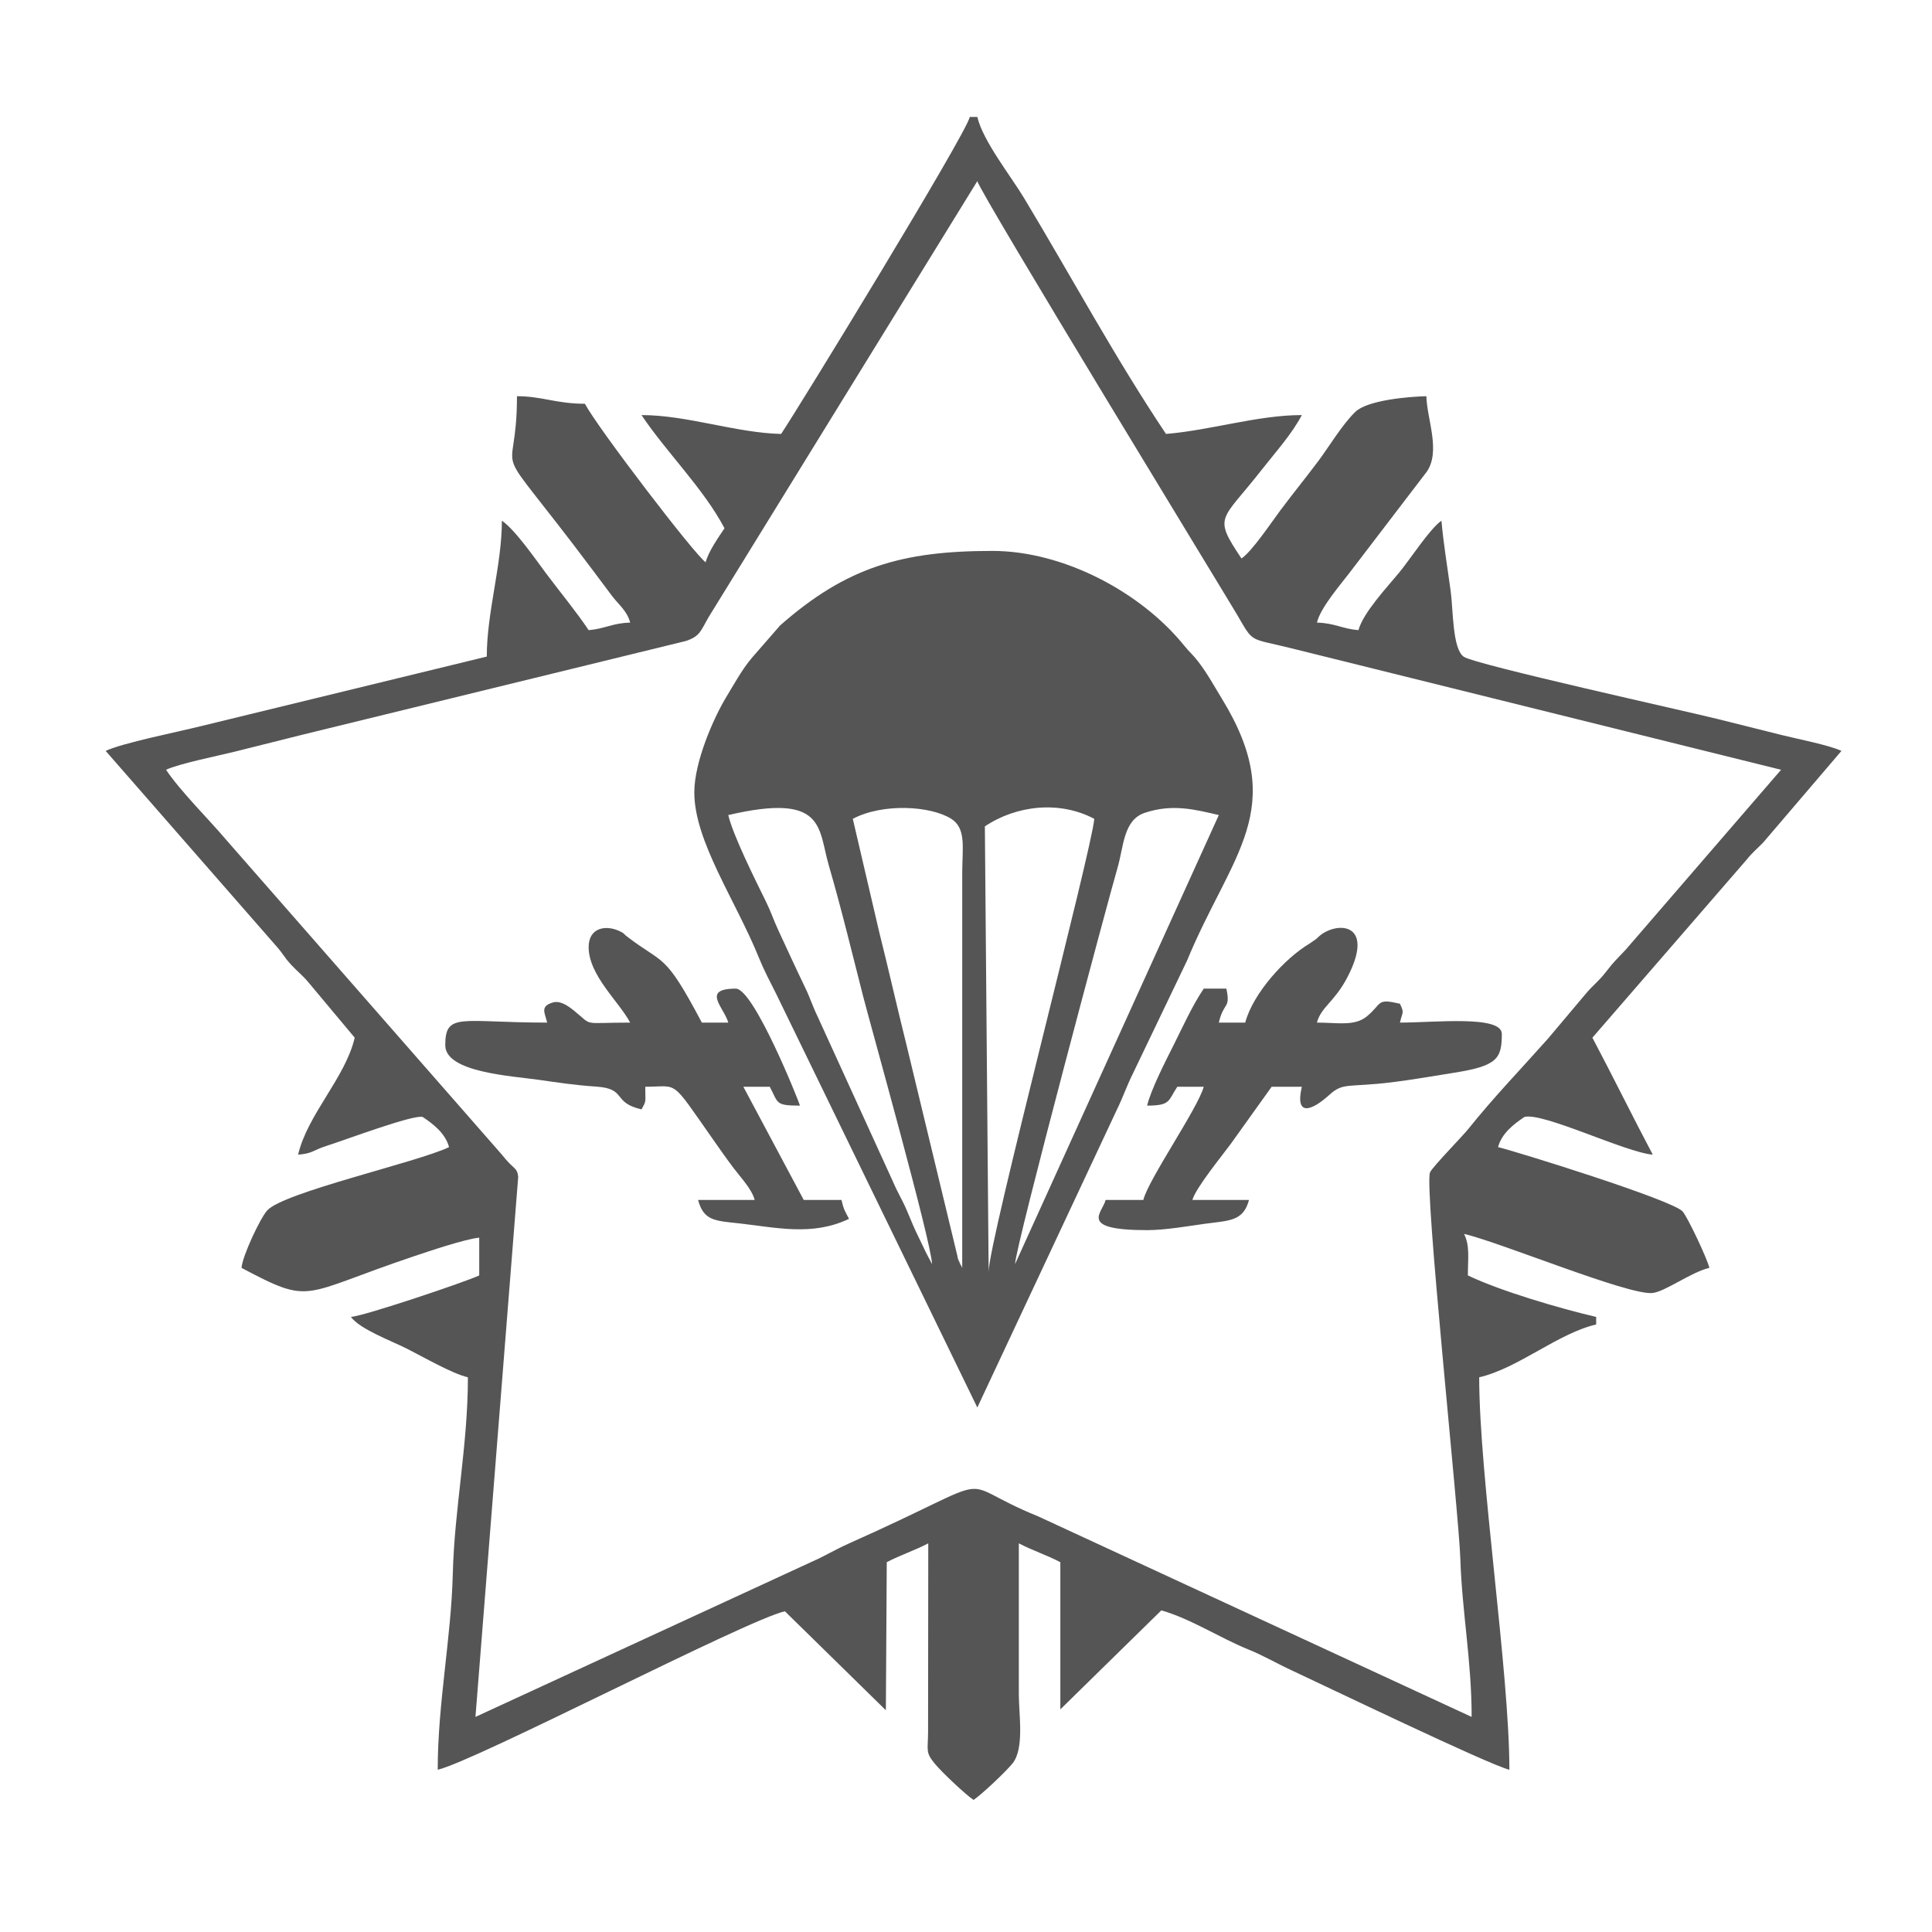 <?xml version="1.0" encoding="UTF-8"?>
<!DOCTYPE svg PUBLIC "-//W3C//DTD SVG 1.1//EN" "http://www.w3.org/Graphics/SVG/1.1/DTD/svg11.dtd">
<!-- Creator: CorelDRAW 2018 -->
<svg xmlns="http://www.w3.org/2000/svg" xml:space="preserve" width="20px" height="20px" version="1.1" style="shape-rendering:geometricPrecision; text-rendering:geometricPrecision; image-rendering:optimizeQuality; fill-rule:evenodd; clip-rule:evenodd"
viewBox="0 0 4334.92 4334.92"
 xmlns:xlink="http://www.w3.org/1999/xlink">
 <defs>
  <style type="text/css">
   <![CDATA[
    .fil0 {fill:#555555}
   ]]>
  </style>
   <clipPath id="id0">
    <rect x="16.93" y="8.46" width="4334.92" height="4334.92"/>
   </clipPath>
 </defs>
 <g id="Слой_x0020_1">
  <g id="_841591216">
   <path class="fil0" d="M1075.26 2777.05l0 0zm-702.73 -1049.86c28.49,-13.67 119.64,-32.01 154.11,-40.63 55.2,-13.8 99.41,-24.78 155.73,-39l857.28 -209.52c31.22,-10.89 32.06,-21.68 49.52,-52.07l603.69 -979.58c8.02,30.06 564.86,941.86 583.66,974.2 36.98,63.58 25.59,50.28 120.77,73.96l1098.96 272.64 -349.18 404.35c-20.26,21.64 -24.36,24.07 -43.86,49.27 -16.99,21.97 -27.94,28.46 -44.72,48.41l-85.14 101.13c-60.95,68.59 -121.58,131.22 -178.57,202.43 -13.94,17.41 -80.41,85.08 -86.14,97.65 -13.8,30.29 64.79,766.05 67.93,866.3 3.74,119.18 25.42,230.21 25.42,355.58l-972.48 -449.91c-203.49,-82.39 -62.16,-100.52 -424.41,60.56 -22.58,10.04 -45.33,22.85 -67.72,33.88l-770.59 355.47 95.97 -1212.23c-3,-22.03 -9.59,-14.68 -36.65,-49.3l-620.62 -708.69c-34.78,-41.36 -100.55,-106.5 -132.96,-154.9zm702.73 1049.86l0 84.67c-29.72,14.26 -256.05,90.48 -287.87,93.13 20.02,27.32 87.94,52.43 124.18,70.56 36.96,18.48 102.42,56.55 138.29,64.91 0,152.39 -30.22,294.6 -33.87,440.26 -3.64,145.68 -33.86,291.16 -33.86,440.27 85.4,-19.9 690.34,-334.96 778.93,-355.6l226.6 222.13 2 -332.2c30.49,-16.13 63.37,-26.58 93.13,-42.33l-0.43 423.76c-0.4,42.31 -5.92,44.86 14.6,70.07 15.67,19.23 68.99,69.55 87.43,81.9 18.44,-12.35 71.76,-62.67 87.43,-81.9 26.94,-33.09 14.17,-109.28 14.17,-155.16 0,-112.89 0,-225.78 0,-338.67 29.76,15.75 62.64,26.2 93.13,42.33l0 330.2 226.6 -222.13c66.74,19.09 130.7,61.6 195.55,87.85 34,13.77 61.36,30.27 97.1,46.83 67.47,31.27 443.83,212.56 488.28,222.92 0,-220.35 -67.73,-659 -67.73,-880.53 88.11,-20.53 176.32,-98.47 262.47,-118.54l0 -16.93c-81.14,-18.9 -214.52,-57.94 -287.87,-93.13 0,-39.36 4.82,-65.45 -8.47,-93.14 82.03,19.12 367.5,137.72 422.33,132.63 28.27,-2.63 86.82,-46.83 128,-56.43 -4.86,-20.87 -48.42,-113.06 -59.85,-126.4 -22.17,-25.88 -377.38,-135.93 -414.28,-144.53 8.34,-31.23 35.56,-51.85 59.27,-67.73 41.76,-10.82 226.33,79.54 287.87,84.67 -46.38,-87.64 -89.1,-174.84 -135.47,-262.47l345.87 -399.19c12.98,-16.26 22.55,-23.52 37.4,-38.81l175.53 -205.47c-26.45,-12.69 -97.64,-26.54 -133.76,-35.57 -45.11,-11.28 -91.45,-22.84 -142.25,-35.55 -72.52,-18.15 -544.72,-122.23 -571.19,-140.01 -25.94,-17.41 -23.77,-105.43 -29.67,-148.12 -7.33,-52.98 -16.7,-110.44 -20.6,-157.21 -25.43,17.03 -70.21,86.47 -95.09,116.58 -26.58,32.16 -80.75,89.92 -91.17,128.95 -36.53,-3.04 -53.84,-16.06 -93.14,-16.93 8.06,-34.56 55.41,-88.02 77.37,-117.37l168.76 -220.81c32.35,-46.16 0.55,-118.68 -0.59,-169.82 -37.89,0.84 -132.08,8.49 -159.52,35.22 -29.89,29.11 -58.14,77.2 -83.6,111.13 -30.02,40 -55.04,70.32 -84.69,110.05 -21.11,28.29 -63.49,91.88 -87.06,107.67 -64.77,-96.74 -45.64,-82.45 45.91,-199.63 31.51,-40.34 66.4,-78.34 89.56,-122.11 -98.73,0 -203.54,33.91 -304.8,42.34 -113.39,-169.33 -212.81,-353.58 -318.07,-528.6 -30.42,-50.59 -92.72,-128.78 -105.26,-182.6l-16.94 0c-9.44,40.55 -382.59,650.37 -423.33,711.2 -100.54,-2.24 -210.91,-42.34 -313.26,-42.34 56.43,84.28 138.6,163.92 186.26,254 -13.25,19.8 -35.73,51.48 -42.33,76.2 -24.27,-16.25 -242.3,-301.48 -270.93,-355.6 -64.35,0 -96.19,-16.93 -152.4,-16.93 0,215.86 -74.74,63.72 169.33,389.47 14.67,19.57 28.02,37.58 43.51,58.09 15.93,21.09 34.02,33.71 41.16,60.44 -39.3,0.87 -56.61,13.89 -93.14,16.93 -27.61,-41.24 -63.26,-84.32 -94.35,-125.78 -24.4,-32.53 -70.72,-99.89 -100.38,-119.75 0,99.41 -33.87,205.39 -33.87,304.8l-640.07 155.79c-52.57,13.14 -178.26,38.22 -215.06,55.87l383.04 438.24c16.05,18.07 16.77,23.99 33.85,42.34 13.86,14.91 24.5,22.48 37.81,38.39l104.1 124.5c-20.94,89.87 -105.96,172.14 -127,262.47 33.5,-2.79 32.35,-9.77 64.66,-20.01 41.22,-13.08 193.16,-70.25 214.74,-64.66 23.71,15.88 50.93,36.5 59.27,67.73 -71.3,34.21 -371.39,101.21 -408.16,142.18 -15.36,17.11 -55.2,101.08 -57.51,128.75 160.62,85 130.45,59.97 388.33,-26.53 28.81,-9.67 114.38,-38.64 145.07,-41.2z"/>
   <path class="fil0" d="M2277.52 2836.32l-4.65 18.2 4.65 -18.2zm-186.26 0l9.73 16.51 -9.73 -16.51zm127 16.93l-8.47 -999.06c71.51,-47.89 168.13,-57.89 245.53,-16.94 -5.94,71.45 -237.06,948.68 -237.06,1016zm-304.8 -1016c67.3,-35.61 174.19,-29.22 220.46,-0.32 34.41,21.49 25.34,64.79 25.1,118.83l-0.03 889.02c-1.13,-1.77 -2.41,-6.85 -2.79,-5.67 -0.38,1.19 -2.17,-4.48 -2.67,-5.8 -16.45,-43.08 9.83,32.13 -4.67,-12.26l-115.16 -477.5c-21.38,-85.47 -40.05,-169.13 -60.98,-252.29l-59.26 -254.01zm364.06 999.07c0.89,-39.75 211.98,-828.53 229.62,-887.99 14.37,-48.46 12.88,-108.41 61.63,-124.63 62.03,-20.64 112.43,-7.38 165.95,5.09l-457.2 1007.53zm-186.26 0l-14.54 -27.8c-6.99,-14.52 -6.55,-14.27 -13.69,-28.64 -12.74,-25.62 -17.07,-37.59 -28.59,-64.54 -10.83,-25.32 -19.47,-37.53 -30.3,-62.84l-169.8 -372.06c-11.88,-24.55 -16.15,-40.56 -28.03,-65.1 -21.38,-44.17 -38.73,-82.52 -59.4,-126.87 -11.54,-24.78 -17.15,-42.98 -28.06,-65.07 -23.94,-48.44 -74.26,-149.41 -84.79,-194.61 218.26,-50.85 201.15,29.19 225.6,113.06 28.71,98.48 53.09,200.48 77.39,295.14 15.93,62.03 153.13,551.19 154.21,599.33zm-533.4 -1058.33c0,109.72 92.75,242 145.12,371.34 11.17,27.58 23.51,50.8 38.34,80.2l451.54 928.52 313.39 -668.74c13.43,-27.27 21.61,-52.39 36.46,-82.07l120.71 -251.83c98.95,-239.77 230.16,-339.54 78.27,-587.59 -17.9,-29.24 -31.63,-54.98 -52.72,-82.74 -12.72,-16.74 -19.44,-21 -31.63,-36.11 -97.5,-120.82 -271.7,-212.85 -430.62,-212.85 -202.91,0 -327.36,36.23 -476.31,167.16l-63.06 72.4c-22.25,26.26 -38.13,55.9 -57.01,86.92 -28.49,46.8 -72.48,145.93 -72.48,215.39z"/>
   <path class="fil0" d="M2793.99 2294.45l-59.27 0c11.11,-47.67 26.73,-29.94 16.93,-76.2l-50.79 0c-26.16,39.06 -45.97,83.59 -67.74,127 -16.17,32.24 -50.94,99.74 -59.26,135.47 53.68,0 46.94,-11.29 67.73,-42.33l59.27 0c-12.82,48 -125.03,209.2 -135.47,254l-84.67 0c-6.64,28.51 -63.7,67.73 93.14,67.73 41.6,0 95.84,-9.69 129.66,-14.27 54.89,-7.44 86.11,-5.44 98.93,-53.46l-126.99 0c7.07,-26.49 66.98,-99.83 85.98,-125.69l91.81 -128.31 67.74 0c-16.37,70.25 24.52,51.91 61.01,18.81 32.28,-29.27 40.17,-16.65 140.67,-28.8 42.44,-5.13 100.1,-15.13 139.5,-21.36 97.08,-15.37 107.55,-31.34 107.55,-87.19 0,-42.44 -150.27,-25.4 -228.6,-25.4 6.02,-25.82 10.11,-20.46 0,-42.33 -53.41,-12.44 -38.95,-1.03 -73.65,27.9 -27.86,23.23 -65.64,14.43 -112.62,14.43 9.39,-35.16 39.36,-46.18 68.11,-101.24 60.31,-115.47 -12.23,-126.55 -55.85,-98.17 -5.59,3.63 -13.67,11.72 -13.68,11.72l-15.05 10.36c-55.68,33.23 -126.79,111.43 -144.39,177.33z"/>
   <path class="fil0" d="M1320.79 2125.12c0,63.32 68.27,122.35 93.14,169.33 -111.46,0 -81.54,9.13 -126.03,-26.82 -14.5,-11.72 -31.68,-23.24 -48.05,-18.14 -28.33,8.82 -17.42,22.51 -12.19,44.96 -193.09,0 -228.6,-24.2 -228.6,50.8 0,60.55 146.92,68.74 210.2,77.66 43.08,6.08 78.21,11.76 128.77,15.17 69.27,4.68 34.39,35.52 101.3,51.11 11.61,-20.68 8.46,-15.67 8.46,-50.8 76.32,0 54.98,-20.07 152.35,118.58 16.2,23.07 27.49,39.48 46.01,64.06 16.37,21.74 40.59,46.7 47.17,71.36l-126.99 0c12.46,46.67 37.7,46.63 91.44,52.49 82.84,9.03 164.62,29.47 247.22,-10.16 -9.23,-17.45 -11.75,-20.07 -16.93,-42.33l-84.67 0 -135.47 -254 59.27 0c19.47,36.79 11.6,42.33 67.73,42.33 -2.05,-8.83 -103.49,-262.47 -143.93,-262.47 -78.75,0 -25.83,42.86 -16.93,76.2l-59.27 0c-85.28,-161.17 -84.11,-128.32 -169.62,-194.44 -6.1,-4.72 -2.97,-5.13 -14.71,-10.69 -31.35,-14.83 -69.67,-8.01 -69.67,35.8z"/>
  </g>
 </g>
</svg>
